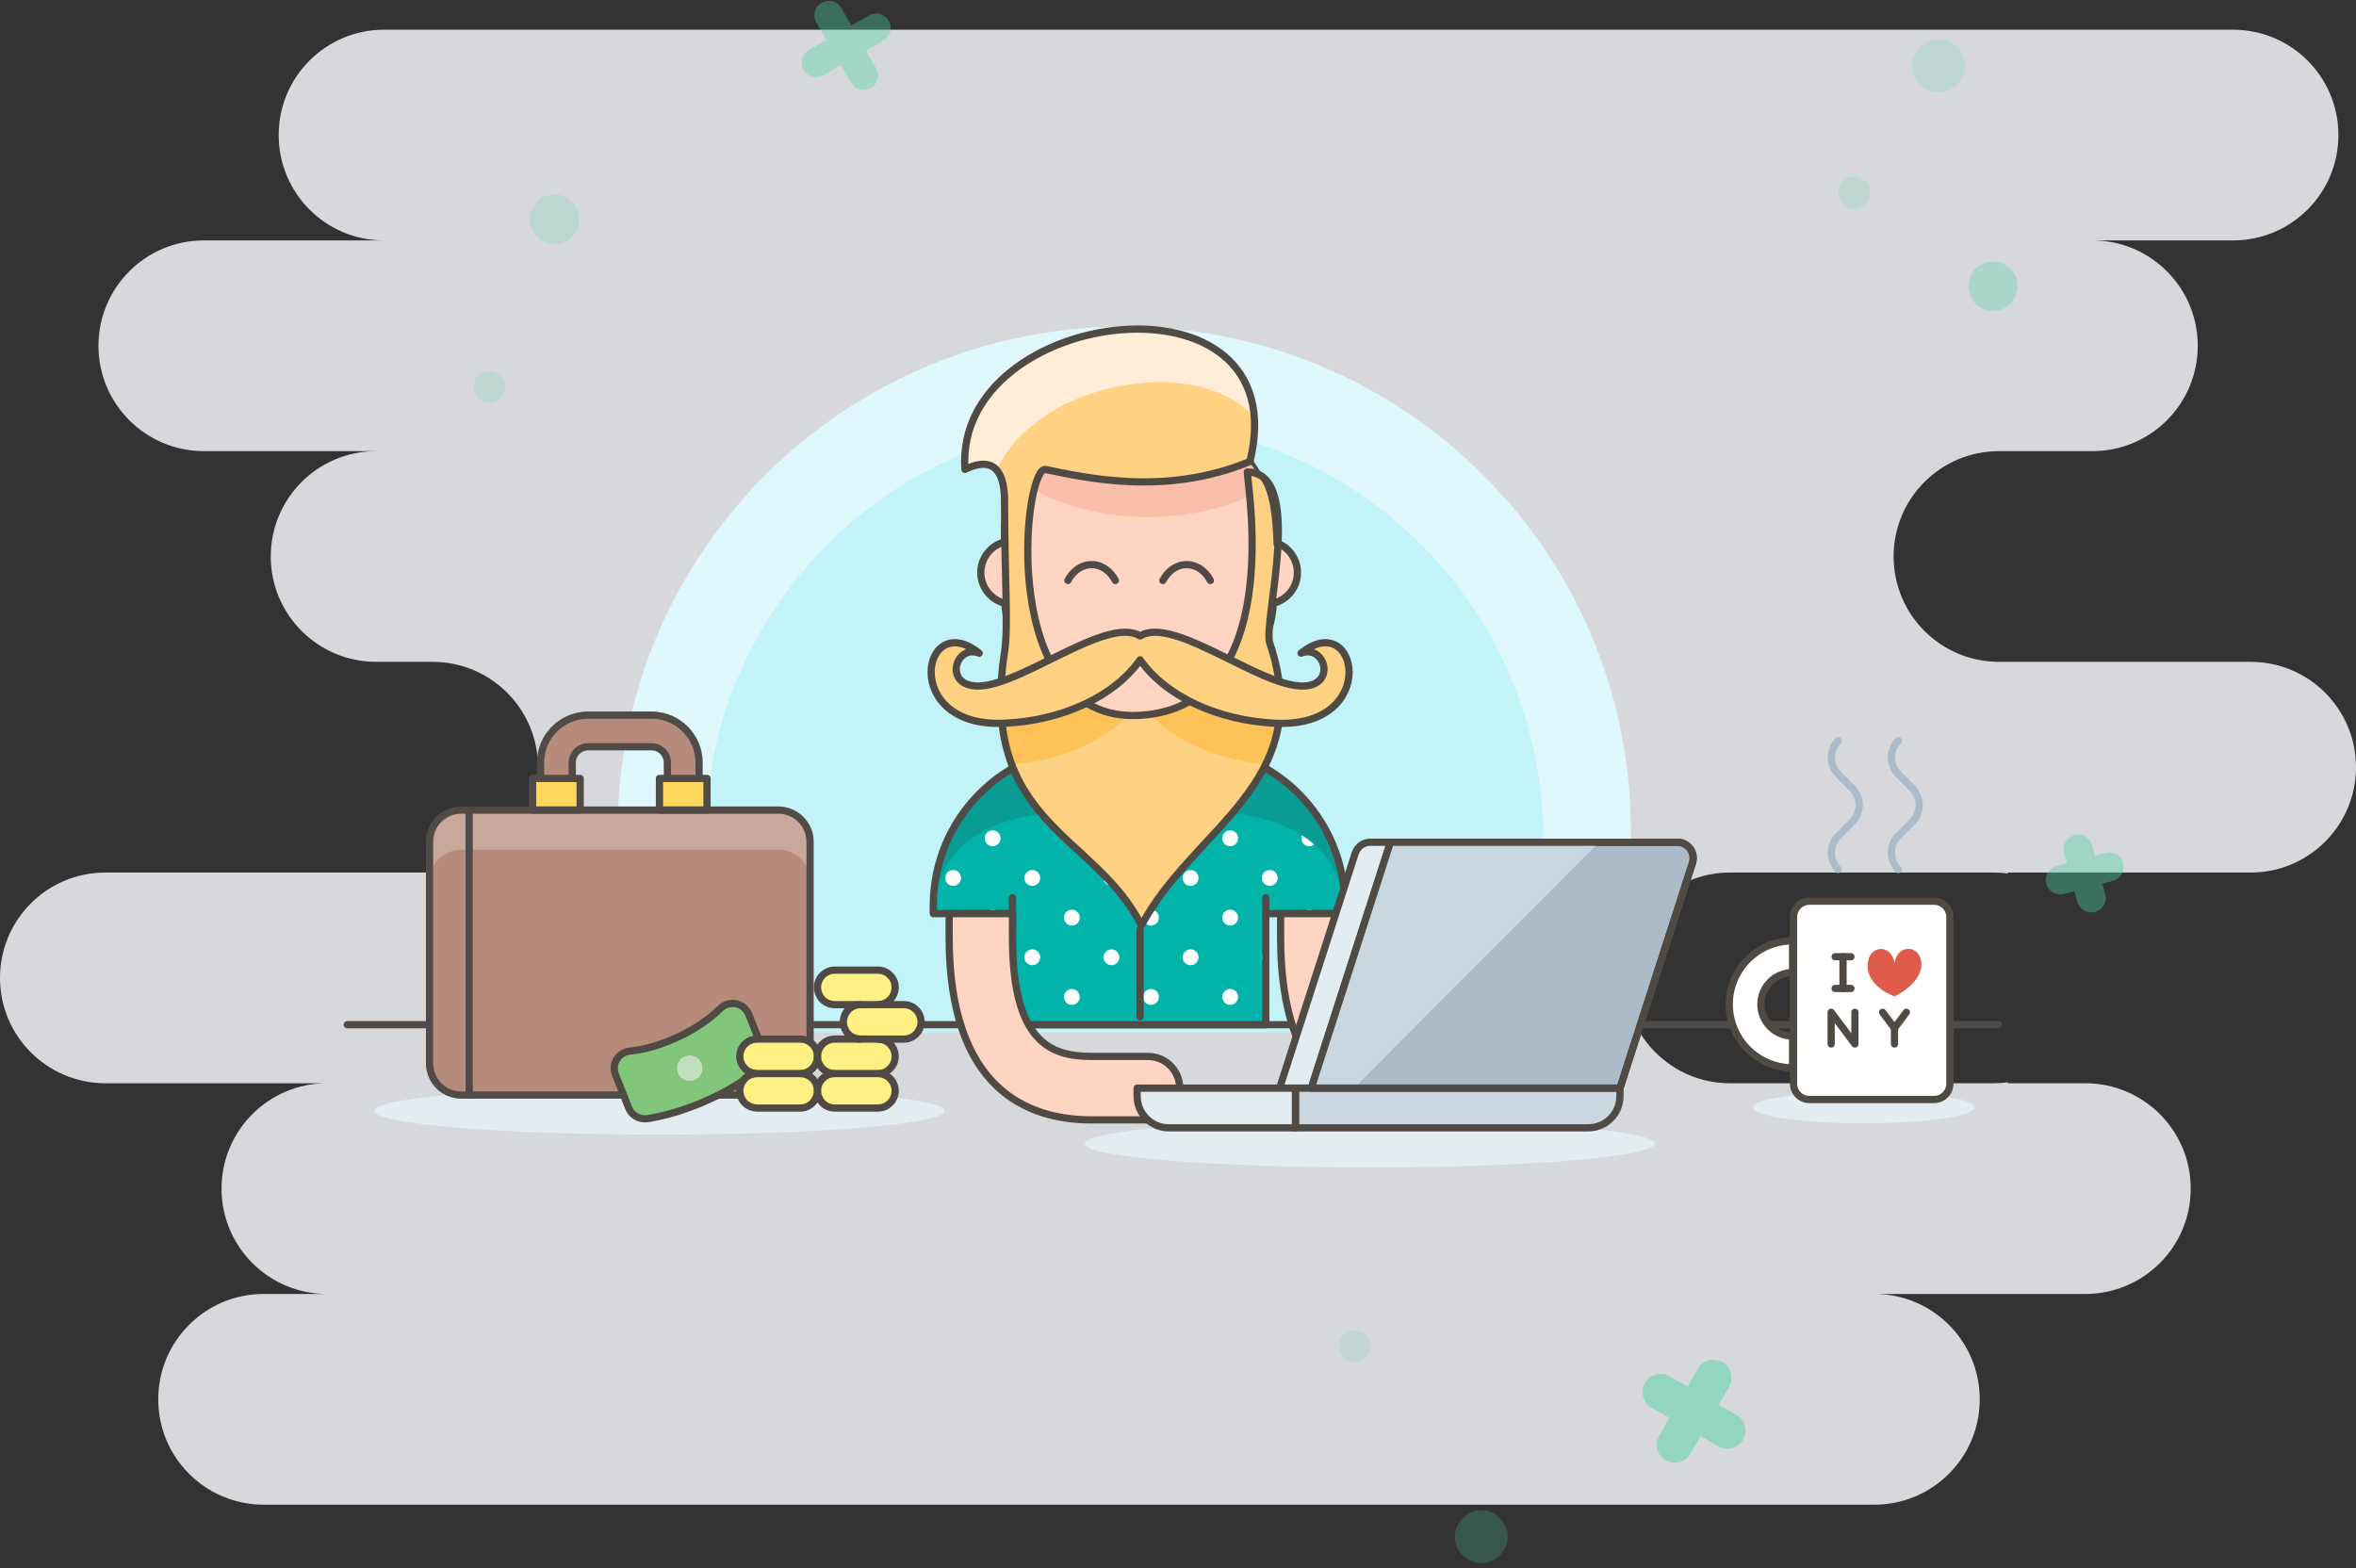 <?xml version="1.0" encoding="UTF-8"?>
<svg width="326px" height="217px" viewBox="0 0 326 217" version="1.1" xmlns="http://www.w3.org/2000/svg" xmlns:xlink="http://www.w3.org/1999/xlink">
    <rect x="0" y="0" width="326" height="217" fill="#333333" stroke="none"/>
    <!-- Generator: Sketch 51.3 (57544) - http://www.bohemiancoding.com/sketch -->
    <g id="Page-1" stroke="none" stroke-width="1" fill="none" fill-rule="evenodd">
        <g id="ilustracao" transform="translate(0, -2)">
            <g>
                <g id="bg">
                    <path d="M277.83,151.779 L277.83,151.905 L288.544,151.905 C296.6,151.905 303.131,158.43 303.131,166.484 C303.131,174.536 296.611,181.063 288.544,181.063 L259.366,181.063 C267.414,181.063 273.937,187.589 273.937,195.643 C273.937,203.695 267.406,210.222 259.366,210.222 L36.467,210.222 C28.419,210.222 21.896,203.697 21.896,195.643 C21.896,187.591 28.427,181.063 36.467,181.063 L45.241,181.063 C37.185,181.063 30.654,174.538 30.654,166.484 C30.654,158.432 37.174,151.905 45.241,151.905 L14.588,151.905 C6.531,151.905 0,145.379 0,137.325 C0,129.273 6.52,122.746 14.588,122.746 L54.982,122.746 L59.856,122.746 C67.917,122.746 74.445,116.219 74.445,108.167 C74.445,100.113 67.913,93.587 59.856,93.587 L53.518,93.587 L52.053,93.587 C43.997,93.587 37.466,87.062 37.466,79.008 C37.466,70.956 43.986,64.429 52.053,64.429 L28.211,64.429 C20.155,64.429 13.624,57.903 13.624,49.849 C13.624,41.797 20.144,35.27 28.211,35.27 L53.135,35.27 C45.086,35.27 38.56,28.744 38.56,20.69 C38.56,12.639 45.083,6.111 53.135,6.111 L308.992,6.111 C317.042,6.111 323.567,12.637 323.567,20.69 C323.567,28.742 317.045,35.27 308.992,35.27 L289.526,35.27 C297.577,35.27 304.104,41.795 304.104,49.849 C304.104,57.901 297.586,64.429 289.526,64.429 L277.83,64.429 L276.602,64.429 C268.542,64.429 262.016,70.956 262.016,79.008 C262.016,87.062 268.546,93.587 276.602,93.587 L277.83,93.587 L311.412,93.587 C319.469,93.587 326,100.113 326,108.167 C326,116.219 319.48,122.746 311.412,122.746 L277.83,122.746 L277.83,122.872 C277.199,122.789 276.556,122.746 275.903,122.746 L239.372,122.746 C231.317,122.746 224.794,129.273 224.794,137.325 C224.794,145.379 231.321,151.905 239.372,151.905 L275.903,151.905 C276.556,151.905 277.199,151.862 277.83,151.779 Z" id="Combined-Shape" fill="#F6F9FC" opacity="0.835"></path>
                    <g id="Additional-Elements" transform="translate(23.199, 0)">
                        <ellipse id="Oval-11" fill="#48D2A0" opacity="0.162" cx="245.037" cy="11.106" rx="3.65" ry="3.661"></ellipse>
                        <ellipse id="Oval-11" fill="#48D2A0" opacity="0.17" cx="233.357" cy="28.678" rx="2.19" ry="2.196"></ellipse>
                        <ellipse id="Oval-11" fill="#48D2A0" opacity="0.301" cx="252.58" cy="41.613" rx="3.407" ry="3.417"></ellipse>
                        <ellipse id="Oval-11" fill="#48D2A0" opacity="0.184" cx="53.533" cy="32.339" rx="3.407" ry="3.417"></ellipse>
                        <ellipse id="Oval-11" fill="#48D2A0" opacity="0.15" cx="44.53" cy="55.524" rx="2.19" ry="2.196"></ellipse>
                        <g id="Group-23" opacity="0.364" transform="translate(94.243, 7.975) rotate(-120) translate(-94.243, -7.975) translate(89.359, 2.475)" stroke="#48D2A0" stroke-linecap="round" stroke-width="4">
                            <path d="M2.35367281e-12,5.04 L9.606,5.04" id="Line"></path>
                            <g id="Group-22" transform="translate(4.381, 5.121) rotate(-270) translate(-4.381, -5.121) translate(-0.503, 3.288)">
                                <path d="M-2.93098879e-13,1.411 L9.606,1.411" id="Line"></path>
                            </g>
                        </g>
                        <g id="Group-23" opacity="0.464" transform="translate(210.965, 198.033) rotate(-330) translate(-210.965, -198.033) translate(205.47, 191.922)" stroke="#48D2A0" stroke-linecap="round" stroke-width="5">
                            <path d="M1.8189894e-12,5.355 L10.678,5.355" id="Line"></path>
                            <g id="Group-22" transform="translate(4.845, 5.51) rotate(-270) translate(-4.845, -5.51) translate(-0.65, 3.677)">
                                <path d="M1.15285559e-12,1.339 L10.678,1.339" id="Line"></path>
                            </g>
                        </g>
                        <ellipse id="Oval-11" fill="#48D2A0" opacity="0.224" cx="181.77" cy="214.648" rx="3.65" ry="3.661"></ellipse>
                        <ellipse id="Oval-11" fill="#48D2A0" opacity="0.135" cx="164.25" cy="188.29" rx="2.19" ry="2.196"></ellipse>
                        <g id="Group-23" opacity="0.391" transform="translate(265.586, 123.484) rotate(-15) translate(-265.586, -123.484) translate(261.923, 119.207)" stroke="#48D2A0" stroke-linecap="round" stroke-width="4">
                            <path d="M1.8189894e-12,3.602 L7.01,3.602" id="Line"></path>
                            <g id="Group-22" transform="translate(3.188, 3.764) rotate(-270) translate(-3.188, -3.764) translate(-0.475, 2.541)">
                                <path d="M2.10498285e-13,0.9 L7.01,0.9" id="Line"></path>
                            </g>
                        </g>
                    </g>
                </g>
                <g id="Designer" transform="translate(47.618, 46.444)">
                    <path d="M172.666,97.357 C176.127,89.096 178.046,80.033 178.046,70.524 C178.046,31.991 146.664,0.756 107.948,0.756 C69.234,0.756 37.849,31.991 37.849,70.524 C37.849,80.033 39.768,89.096 43.232,97.357 L172.666,97.357 Z" id="Fill-1" fill="#DEF8FC"></path>
                    <path d="M159.241,98.455 C163.484,90.435 165.913,81.315 165.913,71.622 C165.913,39.759 139.961,13.929 107.948,13.929 C75.935,13.929 49.984,39.759 49.984,71.622 C49.984,81.315 52.411,90.435 56.656,98.455 L159.241,98.455 Z" id="Fill-4" fill="#C1F3F8"></path>
                    <path d="M50.994,97.357 L46.612,97.357" id="Stroke-7" stroke="#504B46" stroke-linecap="round"></path>
                    <path d="M169.284,97.357 L164.903,97.357" id="Stroke-8" stroke="#504B46" stroke-linecap="round"></path>
                    <path d="M0.431,97.357 L228.897,97.357" id="Stroke-9" stroke="#504B46" stroke-linecap="round"></path>
                    <g id="money" transform="translate(3.663, 53.778)">
                        <g id="mala">
                            <path d="M79.459,55.507 C79.459,57.321 61.778,58.794 39.968,58.794 C18.158,58.794 0.477,57.321 0.477,55.507 C0.477,53.693 18.158,52.221 39.968,52.221 C61.778,52.221 79.459,53.693 79.459,55.507" id="Fill-87" fill="#E3ECF1"></path>
                            <path d="M60.81,48.935 C60.81,51.356 58.847,53.317 56.422,53.317 L12.544,53.317 C10.119,53.317 8.156,51.356 8.156,48.935 L8.156,18.264 C8.156,15.843 10.119,13.883 12.544,13.883 L56.422,13.883 C58.847,13.883 60.81,15.843 60.81,18.264 L60.81,48.935 Z" id="Fill-89" fill="#B78B7C"></path>
                            <path d="M60.81,18.264 C60.81,15.843 58.847,13.883 56.422,13.883 L12.544,13.883 C10.119,13.883 8.156,15.843 8.156,18.264 L8.156,23.741 C8.156,21.32 10.119,19.36 12.544,19.36 L56.422,19.36 C58.847,19.36 60.81,21.32 60.81,23.741 L60.81,18.264 Z" id="Fill-91" fill="#C9A89C"></path>
                            <path d="M23.513,11.692 L23.513,7.31 C23.513,3.687 26.466,0.738 30.095,0.738 L38.871,0.738 C42.5,0.738 45.453,3.687 45.453,7.31 L45.453,11.692 L41.065,11.692 L41.065,7.31 C41.065,6.101 40.082,5.119 38.871,5.119 L30.095,5.119 C28.884,5.119 27.901,6.101 27.901,7.31 L27.901,11.692 L23.513,11.692 Z" id="Fill-93" fill="#B78B7C"></path>
                            <path d="M23.513,11.692 L23.513,7.31 C23.513,3.687 26.466,0.738 30.095,0.738 L38.871,0.738 C42.5,0.738 45.453,3.687 45.453,7.31 L45.453,11.692 L41.065,11.692 L41.065,7.31 C41.065,6.101 40.082,5.119 38.871,5.119 L30.095,5.119 C28.884,5.119 27.901,6.101 27.901,7.31 L27.901,11.692 L23.513,11.692 L23.513,11.692 Z" id="Stroke-95" stroke="#504B46" stroke-linecap="round" stroke-linejoin="round"></path>
                            <polygon id="Fill-97" fill="#FED75C" points="22.416 13.883 28.998 13.883 28.998 9.501 22.416 9.501"></polygon>
                            <polygon id="Stroke-99" stroke="#504B46" stroke-linecap="round" stroke-linejoin="round" points="22.416 13.883 28.998 13.883 28.998 9.501 22.416 9.501"></polygon>
                            <polygon id="Fill-100" fill="#FED75C" points="39.968 13.883 46.55 13.883 46.55 9.501 39.968 9.501"></polygon>
                            <polygon id="Stroke-101" stroke="#504B46" stroke-linecap="round" stroke-linejoin="round" points="39.968 13.883 46.55 13.883 46.55 9.501 39.968 9.501"></polygon>
                            <path d="M13.641,13.883 L13.641,53.317" id="Fill-102" fill="#FED75C"></path>
                            <path d="M13.641,13.883 L13.641,53.317" id="Stroke-103" stroke="#504B46" stroke-linecap="round" stroke-linejoin="round"></path>
                            <path d="M60.81,48.935 C60.81,51.356 58.847,53.317 56.422,53.317 L12.544,53.317 C10.119,53.317 8.156,51.356 8.156,48.935 L8.156,18.264 C8.156,15.843 10.119,13.883 12.544,13.883 L56.422,13.883 C58.847,13.883 60.81,15.843 60.81,18.264 L60.81,48.935 L60.81,48.935 Z" id="Stroke-105" stroke="#504B46" stroke-linecap="round" stroke-linejoin="round"></path>
                        </g>
                        <g id="Group-6" transform="translate(32.966, 35.444)">
                            <g id="Group-5" transform="translate(1.221, 0)">
                                <path d="M36.008,5.359 L39.591,5.359 C40.912,5.359 41.98,6.426 41.98,7.745 C41.98,9.064 40.912,10.131 39.591,10.131 L36.008,10.131 L33.619,10.131 C32.298,10.131 31.23,9.064 31.23,7.745 C31.23,6.426 32.298,5.359 33.619,5.359 L36.008,5.359 Z" id="Fill-106" fill="#FFF083"></path>
                                <path d="M30.036,10.13 L33.619,10.13 L36.008,10.13 C37.329,10.13 38.397,11.197 38.397,12.516 C38.397,13.835 37.329,14.902 36.008,14.902 L30.036,14.902 C28.715,14.902 27.647,13.835 27.647,12.516 C27.647,11.197 28.715,10.13 30.036,10.13" id="Fill-107" fill="#FFF083"></path>
                                <path d="M36.008,14.901 L30.036,14.901 C28.716,14.901 27.647,15.968 27.647,17.287 C27.647,17.683 27.753,18.06 27.919,18.373 C28.319,19.149 29.115,19.672 30.036,19.672 L36.008,19.672 C36.93,19.672 37.726,19.149 38.126,18.373 C38.292,18.06 38.398,17.683 38.398,17.287 C38.398,15.968 37.329,14.901 36.008,14.901" id="Fill-108" fill="#FFF083"></path>
                                <path d="M25.112,10.13 C25.134,10.108 25.153,10.089 25.175,10.067 C25.175,10.089 25.153,10.108 25.134,10.13 L25.112,10.13 Z" id="Fill-109" fill="#D1ECF4"></path>
                                <path d="M25.112,10.13 L25.134,10.13 C25.112,10.152 25.09,10.172 25.07,10.194 C25.07,10.172 25.09,10.152 25.112,10.13" id="Fill-110" fill="#F8E280"></path>
                                <path d="M24.357,11.051 C24.61,10.779 24.84,10.486 25.07,10.192 C24.84,10.486 24.61,10.757 24.357,11.051" id="Fill-111" fill="#F8E280"></path>
                                <path d="M25.259,10.13 L25.133,10.13 C25.112,10.152 25.092,10.172 25.07,10.194 C25.07,10.172 25.092,10.152 25.112,10.13 L19.412,10.13 L19.287,10.13 C17.966,10.13 16.897,11.197 16.897,12.516 C16.897,13.624 17.652,14.545 18.679,14.816 C18.868,14.88 19.076,14.902 19.287,14.902 L19.831,14.902 L19.853,14.902 L25.259,14.902 C26.579,14.902 27.648,13.835 27.648,12.516 C27.648,11.197 26.579,10.13 25.259,10.13" id="Fill-112" fill="#FFF083"></path>
                                <path d="M19.098,19.651 C19.308,19.651 19.495,19.673 19.705,19.673 L19.286,19.673 C19.223,19.673 19.161,19.673 19.098,19.651" id="Fill-113" fill="#F8E280"></path>
                                <path d="M18.678,14.817 C18.867,14.881 19.076,14.901 19.286,14.901 C18.972,14.901 18.678,14.964 18.406,15.069 C18.512,14.984 18.595,14.901 18.678,14.817" id="Fill-114" fill="#D1ECF4"></path>
                                <path d="M17.463,15.738 C17.715,15.444 18.029,15.214 18.406,15.067 C18.301,15.173 18.196,15.256 18.071,15.341 C17.882,15.486 17.674,15.633 17.463,15.738" id="Fill-115" fill="#F8E280"></path>
                                <path d="M25.259,14.901 L19.853,14.901 L19.831,14.901 L19.287,14.901 C18.973,14.901 18.679,14.965 18.407,15.067 C18.302,15.173 18.196,15.256 18.071,15.341 C17.883,15.486 17.672,15.633 17.463,15.738 C17.297,15.926 17.169,16.156 17.064,16.408 C16.961,16.68 16.897,16.973 16.897,17.287 C16.897,17.683 17.003,18.06 17.169,18.373 C17.527,19.085 18.26,19.587 19.098,19.651 C19.306,19.651 19.495,19.672 19.706,19.672 L25.259,19.672 C26.18,19.672 26.976,19.149 27.376,18.373 C27.542,18.06 27.648,17.683 27.648,17.287 C27.648,15.968 26.579,14.901 25.259,14.901" id="Fill-116" fill="#FFF083"></path>
                                <path d="M15.011,17.265 C15.871,16.784 16.687,16.282 17.462,15.739 C17.295,15.927 17.17,16.157 17.065,16.407 C16.415,16.722 15.724,16.994 15.011,17.265" id="Fill-117" fill="#D1ECF4"></path>
                                <path d="M28.192,4.48 L28.192,4.502 C28.633,5.024 29.302,5.359 30.035,5.359 L33.62,5.359 L36.009,5.359 C37.328,5.359 38.396,4.292 38.396,2.973 C38.396,1.656 37.328,0.587 36.009,0.587 L30.035,0.587 C29.743,0.587 29.471,0.631 29.219,0.734 C28.298,1.069 27.648,1.948 27.648,2.973 C27.648,3.538 27.857,4.062 28.192,4.48" id="Fill-118" fill="#FFF083"></path>
                                <path d="M27.375,18.374 L27.919,18.374" id="Stroke-119" stroke="#4F4A45" stroke-linecap="round" stroke-linejoin="round"></path>
                                <path d="M18.406,15.068 C18.511,14.985 18.595,14.902 18.678,14.816" id="Stroke-120" stroke="#4F4A45" stroke-linejoin="round"></path>
                                <path d="M8.179,14.148 C8.179,13.164 8.975,12.369 9.96,12.369 C10.965,12.369 11.761,13.164 11.761,14.148 C11.761,15.151 10.965,15.946 9.96,15.946 C8.975,15.946 8.179,15.151 8.179,14.148" id="Fill-121" fill="#C0E0BC"></path>
                                <polygon id="Fill-122" fill="#D1ECF4" points="1.2 18.856 1.431 19.421 1.2 19.421"></polygon>
                            </g>
                            <g id="Group-4">
                                <path d="M11.181,15.947 C10.195,15.947 9.399,15.152 9.399,14.149 C9.399,13.165 10.195,12.37 11.181,12.37 C12.185,12.37 12.982,13.165 12.982,14.149 C12.982,15.152 12.185,15.947 11.181,15.947 M20.59,10.131 L20.715,10.131 L19.353,6.698 C19.039,5.944 18.39,5.401 17.613,5.234 C16.817,5.088 16.001,5.318 15.435,5.883 C12.229,9.064 6.926,11.406 2.925,11.783 C2.756,11.805 2.589,11.824 2.422,11.888 C1.876,12.054 1.415,12.411 1.102,12.913 C0.702,13.542 0.641,14.337 0.913,15.027 L2.234,18.375 L2.422,18.375 L2.422,18.857 L2.653,19.42 L2.653,19.442 L2.736,19.652 C3.155,20.677 4.202,21.284 5.314,21.137 C7.24,20.844 9.379,20.278 11.475,19.463 L11.494,19.463 C12.374,19.148 13.234,18.771 14.094,18.375 C14.847,18.039 15.601,17.663 16.314,17.266 C17.174,16.784 17.991,16.282 18.767,15.737 C19.017,15.446 19.331,15.216 19.708,15.069 C19.814,14.986 19.897,14.9 19.983,14.817 C18.956,14.545 18.201,13.625 18.201,12.517 C18.201,11.198 19.27,10.131 20.59,10.131" id="Fill-123" fill="#82C67C"></path>
                                <polygon id="Fill-124" fill="#82C67C" points="2.421 18.856 2.233 18.374 2.421 18.374"></polygon>
                                <path d="M20.715,10.13 L19.353,6.699 C19.039,5.946 18.39,5.4 17.613,5.234 C16.817,5.087 16,5.317 15.434,5.882 C12.229,9.063 6.926,11.407 2.925,11.784 C2.758,11.804 2.589,11.826 2.422,11.887 C1.876,12.056 1.415,12.411 1.101,12.912 C0.702,13.541 0.641,14.336 0.913,15.027 L2.233,18.374 L2.422,18.856 L2.652,19.421 L2.652,19.441 L2.736,19.651 C3.155,20.677 4.204,21.283 5.314,21.137 C7.24,20.843 9.379,20.278 11.474,19.463 L11.494,19.463 C12.376,19.15 13.234,18.773 14.094,18.374 C14.849,18.039 15.601,17.662 16.314,17.265 C17.174,16.784 17.99,16.282 18.767,15.739" id="Stroke-125" stroke="#4F4A45" stroke-linejoin="round"></path>
                                <path d="M37.229,14.901 C38.55,14.901 39.619,15.968 39.619,17.287 C39.619,17.683 39.513,18.06 39.347,18.376 C38.947,19.149 38.151,19.672 37.229,19.672 L31.257,19.672 C30.336,19.672 29.54,19.149 29.14,18.376 C28.974,18.06 28.868,17.683 28.868,17.287 C28.868,15.968 29.937,14.901 31.257,14.901" id="Stroke-126" stroke="#4F4A45" stroke-linejoin="round"></path>
                                <path d="M26.479,14.901 C27.8,14.901 28.868,15.968 28.868,17.287 C28.868,17.683 28.763,18.06 28.596,18.376 C28.197,19.149 27.401,19.672 26.479,19.672 L20.926,19.672 L20.507,19.672 C20.444,19.672 20.382,19.672 20.319,19.651 C19.481,19.587 18.748,19.085 18.39,18.376 C18.224,18.06 18.118,17.683 18.118,17.287 C18.118,16.973 18.182,16.68 18.285,16.408 C18.39,16.156 18.515,15.926 18.684,15.738 C18.937,15.444 19.25,15.214 19.628,15.067 C19.9,14.965 20.194,14.901 20.507,14.901" id="Stroke-127" stroke="#4F4A45" stroke-linejoin="round"></path>
                                <path d="M28.868,12.515 C28.868,13.834 27.8,14.901 26.479,14.901 L21.073,14.901 L21.051,14.901 L20.507,14.901 C20.299,14.901 20.088,14.879 19.899,14.818 C18.873,14.544 18.118,13.624 18.118,12.515 C18.118,11.197 19.186,10.13 20.507,10.13 L20.632,10.13 L26.332,10.13 L26.354,10.13 L26.479,10.13 C27.8,10.13 28.868,11.197 28.868,12.515 L28.868,12.515 Z" id="Stroke-128" stroke="#4F4A45" stroke-linejoin="round"></path>
                                <path d="M34.84,10.13 C33.52,10.13 32.451,9.063 32.451,7.744 C32.451,6.426 33.52,5.359 34.84,5.359" id="Stroke-129" stroke="#4F4A45" stroke-linejoin="round"></path>
                                <path d="M37.229,5.359 L40.812,5.359 C42.133,5.359 43.201,6.426 43.201,7.745 C43.201,9.064 42.133,10.131 40.812,10.131 L37.229,10.131" id="Stroke-130" stroke="#4F4A45" stroke-linejoin="round"></path>
                                <path d="M30.44,0.735 C30.692,0.63 30.964,0.588 31.256,0.588 L37.23,0.588 C38.549,0.588 39.617,1.655 39.617,2.974 C39.617,4.293 38.549,5.36 37.23,5.36 L34.841,5.36 L31.256,5.36 C30.523,5.36 29.854,5.025 29.413,4.501 L29.413,4.481 C29.077,4.063 28.869,3.539 28.869,2.974 C28.869,1.949 29.518,1.07 30.44,0.735 L30.44,0.735 Z" id="Stroke-131" stroke="#4F4A45" stroke-linejoin="round"></path>
                                <path d="M37.229,10.13 C38.55,10.13 39.619,11.197 39.619,12.516 C39.619,13.835 38.55,14.902 37.229,14.902 L31.257,14.902 C29.937,14.902 28.868,13.835 28.868,12.516 C28.868,11.197 29.937,10.13 31.257,10.13 L34.84,10.13 L37.229,10.13 L37.229,10.13 Z" id="Stroke-132" stroke="#4F4A45" stroke-linejoin="round"></path>
                            </g>
                        </g>
                    </g>
                    <path d="M116.574,58.936 L103.43,58.936 C91.332,58.936 81.525,68.766 81.525,80.891 L81.525,81.989 L92.478,81.989 L92.478,97.357 L127.527,97.357 L127.527,81.989 L138.48,81.989 L138.48,80.891 C138.48,68.766 128.672,58.936 116.574,58.936" id="Fill-10" fill="#02B3A9"></path>
                    <path d="M138.237,77.803 C138.181,77.392 138.13,76.977 138.051,76.573 C137.979,76.718 137.931,76.876 137.931,77.05 C137.931,77.342 138.051,77.605 138.237,77.803" id="Fill-12" fill="#FFFFFF"></path>
                    <path d="M133.551,70.463 C132.946,70.463 132.455,70.954 132.455,71.56 C132.455,72.166 132.946,72.658 133.551,72.658 C134.155,72.658 134.646,72.166 134.646,71.56 C134.646,70.954 134.155,70.463 133.551,70.463" id="Fill-14" fill="#FFFFFF"></path>
                    <path d="M133.551,81.44 C133.148,81.44 132.813,81.668 132.622,81.991 L134.48,81.991 C134.289,81.668 133.954,81.44 133.551,81.44" id="Fill-16" fill="#FFFFFF"></path>
                    <path d="M121.503,60.583 C121.503,61.189 121.993,61.681 122.598,61.681 C123.202,61.681 123.693,61.189 123.693,60.583 C123.693,60.41 123.645,60.249 123.573,60.104 C123.071,59.935 122.561,59.79 122.044,59.656 C121.726,59.85 121.503,60.183 121.503,60.583" id="Fill-18" fill="#FFFFFF"></path>
                    <path d="M128.074,67.169 C128.679,67.169 129.17,66.678 129.17,66.072 C129.17,65.466 128.679,64.974 128.074,64.974 C127.47,64.974 126.979,65.466 126.979,66.072 C126.979,66.678 127.47,67.169 128.074,67.169" id="Fill-20" fill="#FFFFFF"></path>
                    <path d="M122.598,72.658 C123.202,72.658 123.693,72.166 123.693,71.56 C123.693,70.954 123.202,70.463 122.598,70.463 C121.993,70.463 121.503,70.954 121.503,71.56 C121.503,72.166 121.993,72.658 122.598,72.658" id="Fill-22" fill="#FFFFFF"></path>
                    <path d="M128.074,78.147 C128.679,78.147 129.17,77.655 129.17,77.049 C129.17,76.443 128.679,75.951 128.074,75.951 C127.47,75.951 126.979,76.443 126.979,77.049 C126.979,77.655 127.47,78.147 128.074,78.147" id="Fill-24" fill="#FFFFFF"></path>
                    <path d="M122.598,83.635 C123.202,83.635 123.693,83.144 123.693,82.538 C123.693,81.932 123.202,81.44 122.598,81.44 C121.993,81.44 121.503,81.932 121.503,82.538 C121.503,83.144 121.993,83.635 122.598,83.635" id="Fill-26" fill="#FFFFFF"></path>
                    <path d="M126.979,88.026 C126.979,88.428 127.205,88.764 127.527,88.955 L127.527,87.098 C127.205,87.289 126.979,87.625 126.979,88.026" id="Fill-28" fill="#FFFFFF"></path>
                    <path d="M122.598,92.417 C121.993,92.417 121.503,92.909 121.503,93.515 C121.503,94.121 121.993,94.613 122.598,94.613 C123.202,94.613 123.693,94.121 123.693,93.515 C123.693,92.909 123.202,92.417 122.598,92.417" id="Fill-30" fill="#FFFFFF"></path>
                    <path d="M111.645,61.681 C112.25,61.681 112.74,61.189 112.74,60.583 C112.74,59.977 112.25,59.485 111.645,59.485 C111.04,59.485 110.55,59.977 110.55,60.583 C110.55,61.189 111.04,61.681 111.645,61.681" id="Fill-32" fill="#FFFFFF"></path>
                    <path d="M117.121,67.169 C117.726,67.169 118.217,66.678 118.217,66.072 C118.217,65.466 117.726,64.974 117.121,64.974 C116.517,64.974 116.026,65.466 116.026,66.072 C116.026,66.678 116.517,67.169 117.121,67.169" id="Fill-34" fill="#FFFFFF"></path>
                    <path d="M111.645,72.658 C112.25,72.658 112.74,72.166 112.74,71.56 C112.74,70.954 112.25,70.463 111.645,70.463 C111.04,70.463 110.55,70.954 110.55,71.56 C110.55,72.166 111.04,72.658 111.645,72.658" id="Fill-36" fill="#FFFFFF"></path>
                    <path d="M117.121,78.147 C117.726,78.147 118.217,77.655 118.217,77.049 C118.217,76.443 117.726,75.951 117.121,75.951 C116.517,75.951 116.026,76.443 116.026,77.049 C116.026,77.655 116.517,78.147 117.121,78.147" id="Fill-38" fill="#FFFFFF"></path>
                    <path d="M111.645,81.44 C111.04,81.44 110.55,81.932 110.55,82.538 C110.55,83.144 111.04,83.635 111.645,83.635 C112.25,83.635 112.74,83.144 112.74,82.538 C112.74,81.932 112.25,81.44 111.645,81.44" id="Fill-40" fill="#FFFFFF"></path>
                    <path d="M117.121,86.929 C116.517,86.929 116.026,87.42 116.026,88.026 C116.026,88.632 116.517,89.124 117.121,89.124 C117.726,89.124 118.217,88.632 118.217,88.026 C118.217,87.42 117.726,86.929 117.121,86.929" id="Fill-42" fill="#FFFFFF"></path>
                    <path d="M111.645,92.417 C111.04,92.417 110.55,92.909 110.55,93.515 C110.55,94.121 111.04,94.613 111.645,94.613 C112.25,94.613 112.74,94.121 112.74,93.515 C112.74,92.909 112.25,92.417 111.645,92.417" id="Fill-44" fill="#FFFFFF"></path>
                    <path d="M100.692,61.681 C101.297,61.681 101.787,61.189 101.787,60.583 C101.787,59.977 101.297,59.485 100.692,59.485 C100.088,59.485 99.597,59.977 99.597,60.583 C99.597,61.189 100.088,61.681 100.692,61.681" id="Fill-46" fill="#FFFFFF"></path>
                    <path d="M106.169,67.169 C106.773,67.169 107.264,66.678 107.264,66.072 C107.264,65.466 106.773,64.974 106.169,64.974 C105.564,64.974 105.073,65.466 105.073,66.072 C105.073,66.678 105.564,67.169 106.169,67.169" id="Fill-48" fill="#FFFFFF"></path>
                    <path d="M100.692,70.463 C100.088,70.463 99.597,70.954 99.597,71.56 C99.597,72.166 100.088,72.658 100.692,72.658 C101.297,72.658 101.787,72.166 101.787,71.56 C101.787,70.954 101.297,70.463 100.692,70.463" id="Fill-50" fill="#FFFFFF"></path>
                    <path d="M106.169,75.951 C105.564,75.951 105.073,76.443 105.073,77.049 C105.073,77.655 105.564,78.147 106.169,78.147 C106.773,78.147 107.264,77.655 107.264,77.049 C107.264,76.443 106.773,75.951 106.169,75.951" id="Fill-52" fill="#FFFFFF"></path>
                    <path d="M100.692,81.44 C100.088,81.44 99.597,81.932 99.597,82.538 C99.597,83.144 100.088,83.635 100.692,83.635 C101.297,83.635 101.787,83.144 101.787,82.538 C101.787,81.932 101.297,81.44 100.692,81.44" id="Fill-54" fill="#FFFFFF"></path>
                    <path d="M106.169,86.929 C105.564,86.929 105.073,87.42 105.073,88.026 C105.073,88.632 105.564,89.124 106.169,89.124 C106.773,89.124 107.264,88.632 107.264,88.026 C107.264,87.42 106.773,86.929 106.169,86.929" id="Fill-56" fill="#FFFFFF"></path>
                    <path d="M100.692,92.417 C100.088,92.417 99.597,92.909 99.597,93.515 C99.597,94.121 100.088,94.613 100.692,94.613 C101.297,94.613 101.787,94.121 101.787,93.515 C101.787,92.909 101.297,92.417 100.692,92.417" id="Fill-58" fill="#FFFFFF"></path>
                    <path d="M95.216,64.974 C94.611,64.974 94.12,65.466 94.12,66.072 C94.12,66.678 94.611,67.169 95.216,67.169 C95.82,67.169 96.311,66.678 96.311,66.072 C96.311,65.466 95.82,64.974 95.216,64.974" id="Fill-60" fill="#FFFFFF"></path>
                    <path d="M89.739,72.658 C90.344,72.658 90.835,72.166 90.835,71.56 C90.835,70.954 90.344,70.463 89.739,70.463 C89.135,70.463 88.644,70.954 88.644,71.56 C88.644,72.166 89.135,72.658 89.739,72.658" id="Fill-62" fill="#FFFFFF"></path>
                    <path d="M95.216,75.951 C94.611,75.951 94.12,76.443 94.12,77.049 C94.12,77.655 94.611,78.147 95.216,78.147 C95.82,78.147 96.311,77.655 96.311,77.049 C96.311,76.443 95.82,75.951 95.216,75.951" id="Fill-64" fill="#FFFFFF"></path>
                    <path d="M89.739,81.44 C89.336,81.44 89.001,81.668 88.811,81.991 L90.668,81.991 C90.478,81.668 90.142,81.44 89.739,81.44" id="Fill-66" fill="#FFFFFF"></path>
                    <path d="M95.216,86.929 C94.611,86.929 94.12,87.42 94.12,88.026 C94.12,88.632 94.611,89.124 95.216,89.124 C95.82,89.124 96.311,88.632 96.311,88.026 C96.311,87.42 95.82,86.929 95.216,86.929" id="Fill-68" fill="#FFFFFF"></path>
                    <path d="M84.263,75.951 C83.658,75.951 83.168,76.443 83.168,77.049 C83.168,77.655 83.658,78.147 84.263,78.147 C84.867,78.147 85.358,77.655 85.358,77.049 C85.358,76.443 84.867,75.951 84.263,75.951" id="Fill-70" fill="#FFFFFF"></path>
                    <path d="M138.48,80.894 C138.48,68.768 128.672,58.939 116.574,58.939 L103.43,58.939 C91.332,58.939 81.525,68.768 81.525,80.894 L81.525,83.089 C81.525,70.964 91.332,67.721 103.43,67.721 L116.574,67.721 C128.672,67.721 138.48,70.964 138.48,83.089 L138.48,80.894 Z" id="Fill-72" fill="#099C94"></path>
                    <polyline id="Stroke-74" stroke="#504B46" stroke-linecap="round" stroke-linejoin="round" points="92.478 79.796 92.478 97.36 127.527 97.36 127.527 79.796"></polyline>
                    <path d="M127.527,81.991 L127.527,81.991 L138.48,81.991 L138.48,80.894 C138.48,68.768 128.672,58.939 116.574,58.939 L103.43,58.939 C91.332,58.939 81.525,68.768 81.525,80.894 L81.525,81.991 L92.478,81.991" id="Stroke-76" stroke="#504B46" stroke-linecap="round" stroke-linejoin="round"></path>
                    <path d="M92.478,84.187 L92.478,81.991" id="Fill-78" fill="#EDF2F4"></path>
                    <path d="M92.478,84.187 L92.478,81.991" id="Stroke-80" stroke="#504B46" stroke-linecap="round" stroke-linejoin="round"></path>
                    <path d="M110.139,84.184 L110.139,96.259" id="Fill-82" fill="#FFD183"></path>
                    <path d="M110.139,84.184 L110.139,96.259" id="Stroke-84" stroke="#504A45" stroke-linecap="round" stroke-linejoin="round"></path>
                    <path d="M157.099,101.748 L153.814,101.748 L151.623,101.748 L149.294,101.748 C143.608,101.748 138.342,99.755 138.342,85.284 L138.342,81.991 L129.579,81.991 L129.579,85.284 C129.579,106.15 140.302,110.53 149.294,110.53 L151.623,110.53 L153.814,110.53 L157.099,110.53 C159.52,110.53 161.481,108.563 161.481,106.139 C161.481,103.713 159.52,101.748 157.099,101.748" id="Fill-86" fill="#FFD4C3"></path>
                    <path d="M157.099,101.748 L153.814,101.748 L151.623,101.748 L149.294,101.748 C143.608,101.748 138.342,99.755 138.342,85.284 L138.342,81.991 L129.579,81.991 L129.579,85.284 C129.579,106.15 140.302,110.53 149.294,110.53 L151.623,110.53 L153.814,110.53 L157.099,110.53 C159.52,110.53 161.481,108.563 161.481,106.139 C161.481,103.713 159.52,101.748 157.099,101.748 L157.099,101.748 Z" id="Stroke-88" stroke="#504A45"></path>
                    <path d="M116.574,60.903 C116.574,63.105 115.476,65.162 113.647,66.383 C111.439,67.858 108.565,67.858 106.357,66.383 C104.528,65.162 103.43,63.105 103.43,60.903 L103.43,51.256 L116.574,51.256 L116.574,60.903 Z" id="Fill-90" fill="#FFDFD1"></path>
                    <path d="M103.43,58.704 C103.597,58.778 103.752,58.862 103.928,58.93 C107.606,60.405 112.399,60.405 116.077,58.93 C116.252,58.862 116.407,58.778 116.574,58.704 L116.574,51.254 L103.43,51.254 L103.43,58.704 Z" id="Fill-92" fill="#FFCAB3"></path>
                    <path d="M116.574,60.903 C116.574,63.105 115.476,65.162 113.647,66.383 C111.439,67.858 108.565,67.858 106.357,66.383 C104.528,65.162 103.43,63.105 103.43,60.903 L103.43,51.256 L116.574,51.256 L116.574,60.903 L116.574,60.903 Z" id="Stroke-94" stroke="#504B46" stroke-linecap="round" stroke-linejoin="round"></path>
                    <path d="M131.908,34.789 C131.908,32.745 130.508,31.043 128.622,30.554 L128.622,29.3 C128.622,19.601 119.68,11.736 110.002,11.736 C100.324,11.736 91.382,19.601 91.382,29.3 L91.382,30.554 C89.496,31.043 88.096,32.745 88.096,34.789 C88.096,36.85 89.518,38.567 91.43,39.039 C91.93,48.291 100.646,55.646 110.002,55.646 C119.358,55.646 128.074,48.291 128.574,39.039 C130.486,38.567 131.908,36.85 131.908,34.789" id="Fill-96" fill="#FFD4C3"></path>
                    <path d="M131.908,34.789 C131.908,32.745 130.508,31.043 128.622,30.554 L128.622,29.3 C128.622,19.601 119.68,11.736 110.002,11.736 C100.324,11.736 91.382,19.601 91.382,29.3 L91.382,30.554 C89.496,31.043 88.096,32.745 88.096,34.789 C88.096,36.85 89.518,38.567 91.43,39.039 C91.93,48.291 100.646,55.646 110.002,55.646 C119.358,55.646 128.074,48.291 128.574,39.039 C130.486,38.567 131.908,36.85 131.908,34.789 L131.908,34.789 Z" id="Stroke-98" stroke="#504A45"></path>
                    <path d="M106.716,35.887 C106.039,34.598 104.852,33.691 103.43,33.691 C102.009,33.691 100.821,34.598 100.145,35.887" id="Stroke-100" stroke="#504B46" stroke-linecap="round" stroke-linejoin="round"></path>
                    <path d="M119.86,35.887 C119.183,34.598 117.995,33.691 116.574,33.691 C115.152,33.691 113.965,34.598 113.288,35.887" id="Stroke-102" stroke="#504B46" stroke-linecap="round" stroke-linejoin="round"></path>
                    <path d="M111.234,27.102 C117.438,27.102 123.077,25.594 127.348,23.137 C124.56,16.483 117.512,11.736 110.003,11.736 C102.958,11.736 96.323,15.912 93.223,21.919 C97.637,25.091 104.06,27.102 111.234,27.102" id="Fill-104" fill="#F9BEAA"></path>
                    <path d="M124.971,20.881 C125.037,23.086 130.298,53.326 110.139,54.545 C90.43,55.739 93.891,20.515 96.995,20.515 C102.472,21.612 113.554,24.3 125.337,19.417 C132.044,-8.026 84.303,-2.116 85.906,20.515 C90.423,18.319 91.383,21.612 91.383,24.906 C91.383,35.4 91.931,42.195 91.383,45.763 C87.72,69.612 103.933,70.828 110.323,83.635 C117.442,70.097 134.147,64.321 128.623,44.939 C127.801,42.059 130.675,20.881 124.971,20.881" id="Fill-106" fill="#FFD183"></path>
                    <path d="M128.874,55.425 C128.799,55.423 128.727,55.41 128.652,55.405 C128.88,55.489 129.11,55.579 129.331,55.651 C129.345,55.579 129.351,55.502 129.364,55.429 C129.198,55.425 129.045,55.432 128.874,55.425" id="Fill-108" fill="#FFC258"></path>
                    <path d="M90.972,55.427 C90.978,55.482 90.987,55.533 90.993,55.585 C91.156,55.53 91.324,55.467 91.488,55.405 C91.416,55.41 91.344,55.423 91.269,55.425 C91.166,55.429 91.072,55.425 90.972,55.427" id="Fill-110" fill="#FFC258"></path>
                    <path d="M108.686,54.333 C106.343,54.265 104.354,53.653 102.68,52.627 C99.409,54.215 95.561,55.2 91.49,55.405 C91.324,55.466 91.155,55.53 90.993,55.587 C91.247,57.741 91.731,59.637 92.393,61.332 C99.035,60.805 105.03,58.237 108.686,54.333" id="Fill-112" fill="#FFC258"></path>
                    <path d="M128.653,55.405 C124.36,55.188 120.325,54.094 116.947,52.349 C115.37,53.269 113.514,53.91 111.339,54.189 C114.916,58.099 120.809,60.701 127.383,61.3 C128.277,59.555 128.958,57.693 129.33,55.651 C129.111,55.579 128.879,55.489 128.653,55.405" id="Fill-114" fill="#FFC258"></path>
                    <path d="M90.209,20.74 C95.667,8.638 116.973,4.464 125.472,12.803 C123.832,-7.235 84.009,-0.546 85.475,20.162 C88.049,18.913 89.464,19.444 90.209,20.74" id="Fill-116" fill="#FFEDD8"></path>
                    <path d="M124.971,20.881 C125.037,23.086 130.298,53.326 110.139,54.545 C90.43,55.739 93.891,20.515 96.995,20.515 C102.472,21.612 113.554,24.3 125.337,19.417 C132.044,-8.026 84.303,-2.116 85.906,20.515 C90.423,18.319 91.383,21.612 91.383,24.906 C91.383,35.4 91.931,42.195 91.383,45.763 C87.72,69.612 103.933,70.828 110.323,83.635 C117.442,70.097 134.647,64.014 128.075,44.529 C127.118,41.69 133.004,20.881 124.971,20.881 L124.971,20.881 Z" id="Stroke-118" stroke="#504A45" stroke-linecap="round" stroke-linejoin="round"></path>
                    <path d="M132.41,45.946 C135.422,44.713 137.247,49.742 133.413,50.43 C127.724,51.448 114.883,40.581 110.138,43.569 C105.396,40.581 92.555,51.448 86.864,50.43 C83.03,49.742 84.857,44.713 87.869,45.946 C80.018,39.588 76.844,56.272 91.337,55.644 C99.352,55.297 106.579,51.938 110.138,46.862 C113.698,51.938 120.927,55.297 128.942,55.644 C143.435,56.272 140.259,39.588 132.41,45.946" id="Fill-120" fill="#FFD183"></path>
                    <path d="M132.41,45.946 C135.422,44.713 137.247,49.742 133.413,50.43 C127.724,51.448 114.883,40.581 110.138,43.569 C105.396,40.581 92.555,51.448 86.864,50.43 C83.03,49.742 84.857,44.713 87.869,45.946 C80.018,39.588 76.844,56.272 91.337,55.644 C99.352,55.297 106.579,51.938 110.138,46.862 C113.698,51.938 120.927,55.297 128.942,55.644 C143.435,56.272 140.259,39.588 132.41,45.946 L132.41,45.946 Z" id="Stroke-122" stroke="#504A45" stroke-linecap="round" stroke-linejoin="round"></path>
                    <path d="M115.615,106.139 C115.615,103.713 113.655,101.748 111.234,101.748 L107.948,101.748 L105.758,101.748 L103.431,101.748 C97.743,101.748 92.479,99.755 92.479,85.284 L92.479,81.991 L83.716,81.991 L83.716,85.284 C83.716,106.15 94.437,110.53 103.431,110.53 L105.758,110.53 L107.948,110.53 L111.234,110.53 C113.655,110.53 115.615,108.563 115.615,106.139" id="Fill-124" fill="#FFD4C3"></path>
                    <path d="M115.615,106.139 C115.615,103.713 113.655,101.748 111.234,101.748 L107.948,101.748 L105.758,101.748 L103.431,101.748 C97.743,101.748 92.479,99.755 92.479,85.284 L92.479,81.991 L83.716,81.991 L83.716,85.284 C83.716,106.15 94.437,110.53 103.431,110.53 L105.758,110.53 L107.948,110.53 L111.234,110.53 C113.655,110.53 115.615,108.563 115.615,106.139 L115.615,106.139 Z" id="Stroke-126" stroke="#504A45"></path>
                    <path d="M181.333,113.823 C181.333,115.641 163.679,117.116 141.902,117.116 C120.126,117.116 102.472,115.641 102.472,113.823 C102.472,112.005 120.126,110.53 141.902,110.53 C163.679,110.53 181.333,112.005 181.333,113.823" id="Fill-128" fill="#E3ECF1"></path>
                    <path d="M133.821,106.139 L129.44,106.139 L139.902,73.631 C140.195,72.724 141.037,72.109 141.987,72.109 L144.774,72.109" id="Fill-130" fill="#E3ECF1"></path>
                    <path d="M133.821,106.139 L129.44,106.139 L139.902,73.631 C140.195,72.724 141.037,72.109 141.987,72.109 L144.774,72.109" id="Stroke-132" stroke="#504A45" stroke-linejoin="round"></path>
                    <path d="M176.537,106.139 L133.821,106.139 L144.774,72.109 L184.482,72.109 C185.181,72.109 185.84,72.445 186.252,73.012 C186.664,73.58 186.782,74.311 186.565,74.979 L176.537,106.139 Z" id="Fill-134" fill="#ADBAC7"></path>
                    <path d="M176.537,106.139 L133.821,106.139 L144.774,72.109 L184.482,72.109 C185.181,72.109 185.84,72.445 186.252,73.012 C186.664,73.58 186.782,74.311 186.565,74.979 L176.537,106.139 L176.537,106.139 Z" id="Stroke-136" stroke="#504A45" stroke-linejoin="round"></path>
                    <polygon id="Fill-138" fill="#CAD7DE" points="173.666 72.109 144.774 72.109 133.821 106.139 139.712 106.139"></polygon>
                    <path d="M176.537,106.139 L131.63,106.139 L131.63,111.628 L172.156,111.628 C174.576,111.628 176.537,109.663 176.537,107.237 L176.537,106.139 Z" id="Fill-140" fill="#CAD7DE"></path>
                    <path d="M176.537,106.139 L131.63,106.139 L131.63,111.628 L172.156,111.628 C174.576,111.628 176.537,109.663 176.537,107.237 L176.537,106.139 L176.537,106.139 Z" id="Stroke-142" stroke="#504A45" stroke-linejoin="round"></path>
                    <path d="M131.63,106.139 L109.725,106.139 L109.725,107.237 C109.725,109.663 111.685,111.628 114.106,111.628 L131.63,111.628 L131.63,106.139 Z" id="Fill-144" fill="#E3ECF1"></path>
                    <path d="M131.63,106.139 L109.725,106.139 L109.725,107.237 C109.725,109.663 111.685,111.628 114.106,111.628 L131.63,111.628 L131.63,106.139 L131.63,106.139 Z" id="Stroke-146" stroke="#504A45" stroke-linejoin="round"></path>
                    <path d="M176.537,106.139 L133.821,106.139 L144.774,72.109 L184.482,72.109 C185.181,72.109 185.84,72.445 186.252,73.012 C186.664,73.58 186.782,74.311 186.565,74.979 L176.537,106.139 L176.537,106.139 Z" id="Stroke-154" stroke="#504A45" stroke-linejoin="round"></path>
                    <g id="caneca" transform="translate(190.472, 57.444)">
                        <path d="M16.276,0.603 C14.992,1.89 14.992,3.975 16.276,5.26 L18.202,7.19 C19.483,8.476 19.483,10.562 18.202,11.846 L16.276,13.776 C14.992,15.063 14.992,17.148 16.276,18.433" id="Stroke-156" stroke="#ADBAC7" stroke-linecap="round" stroke-linejoin="round"></path>
                        <path d="M24.585,0.603 C23.301,1.89 23.301,3.975 24.585,5.26 L26.51,7.19 C27.792,8.476 27.792,10.562 26.51,11.846 L24.585,13.776 C23.301,15.063 23.301,17.148 24.585,18.433" id="Stroke-158" stroke="#ADBAC7" stroke-linecap="round" stroke-linejoin="round"></path>
                        <path d="M35.139,51.365 C35.139,52.577 28.274,53.561 19.805,53.561 C11.336,53.561 4.471,52.577 4.471,51.365 C4.471,50.153 11.336,49.17 19.805,49.17 C28.274,49.17 35.139,50.153 35.139,51.365" id="Fill-160" fill="#E3ECF1"></path>
                        <path d="M9.947,45.877 C5.115,45.877 1.185,41.938 1.185,37.095 C1.185,32.252 5.115,28.313 9.947,28.313 L9.947,32.704 C7.531,32.704 5.566,34.673 5.566,37.095 C5.566,39.516 7.531,41.486 9.947,41.486 L9.947,45.877 Z" id="Fill-162" fill="#FFFFFF"></path>
                        <path d="M9.947,45.877 C5.115,45.877 1.185,41.938 1.185,37.095 C1.185,32.252 5.115,28.313 9.947,28.313 L9.947,32.704 C7.531,32.704 5.566,34.673 5.566,37.095 C5.566,39.516 7.531,41.486 9.947,41.486 L9.947,45.877 L9.947,45.877 Z" id="Stroke-164" stroke="#504A45" stroke-linejoin="round"></path>
                        <path d="M31.716,48.072 C31.716,49.284 30.735,50.268 29.526,50.268 L12.275,50.268 C11.066,50.268 10.084,49.284 10.084,48.072 L10.084,25.02 C10.084,23.808 11.066,22.824 12.275,22.824 L29.526,22.824 C30.735,22.824 31.716,23.808 31.716,25.02 L31.716,48.072 Z" id="Fill-166" fill="#FFFFFF"></path>
                        <path d="M31.716,48.072 C31.716,49.284 30.735,50.268 29.526,50.268 L12.275,50.268 C11.066,50.268 10.084,49.284 10.084,48.072 L10.084,25.02 C10.084,23.808 11.066,22.824 12.275,22.824 L29.526,22.824 C30.735,22.824 31.716,23.808 31.716,25.02 L31.716,48.072 L31.716,48.072 Z" id="Stroke-168" stroke="#504A45" stroke-linejoin="round"></path>
                        <path d="M24.049,35.997 C24.049,35.997 27.769,34.298 27.769,31.569 C27.769,28.835 24.47,28.625 24.049,31.358 C23.629,28.625 20.33,28.835 20.33,31.777 C20.33,34.719 24.049,35.997 24.049,35.997" id="Fill-170" fill="#E05C4A"></path>
                        <path d="M16.93,30.508 L16.93,34.899" id="Stroke-172" stroke="#504A45" stroke-linecap="round" stroke-linejoin="round"></path>
                        <polyline id="Stroke-174" stroke="#504A45" stroke-linecap="round" stroke-linejoin="round" points="15.287 42.584 15.287 38.193 18.573 42.584 18.573 38.193"></polyline>
                        <polyline id="Stroke-176" stroke="#504A45" stroke-linecap="round" stroke-linejoin="round" points="22.406 38.193 24.049 40.388 25.692 38.193"></polyline>
                        <path d="M24.049,42.584 L24.049,40.388" id="Stroke-178" stroke="#504A45" stroke-linecap="round" stroke-linejoin="round"></path>
                        <path d="M15.835,30.508 L18.025,30.508" id="Stroke-180" stroke="#504A45" stroke-linecap="round" stroke-linejoin="round"></path>
                        <path d="M15.835,34.899 L18.025,34.899" id="Stroke-182" stroke="#504A45" stroke-linecap="round" stroke-linejoin="round"></path>
                    </g>
                </g>
            </g>
        </g>
    </g>
</svg>
